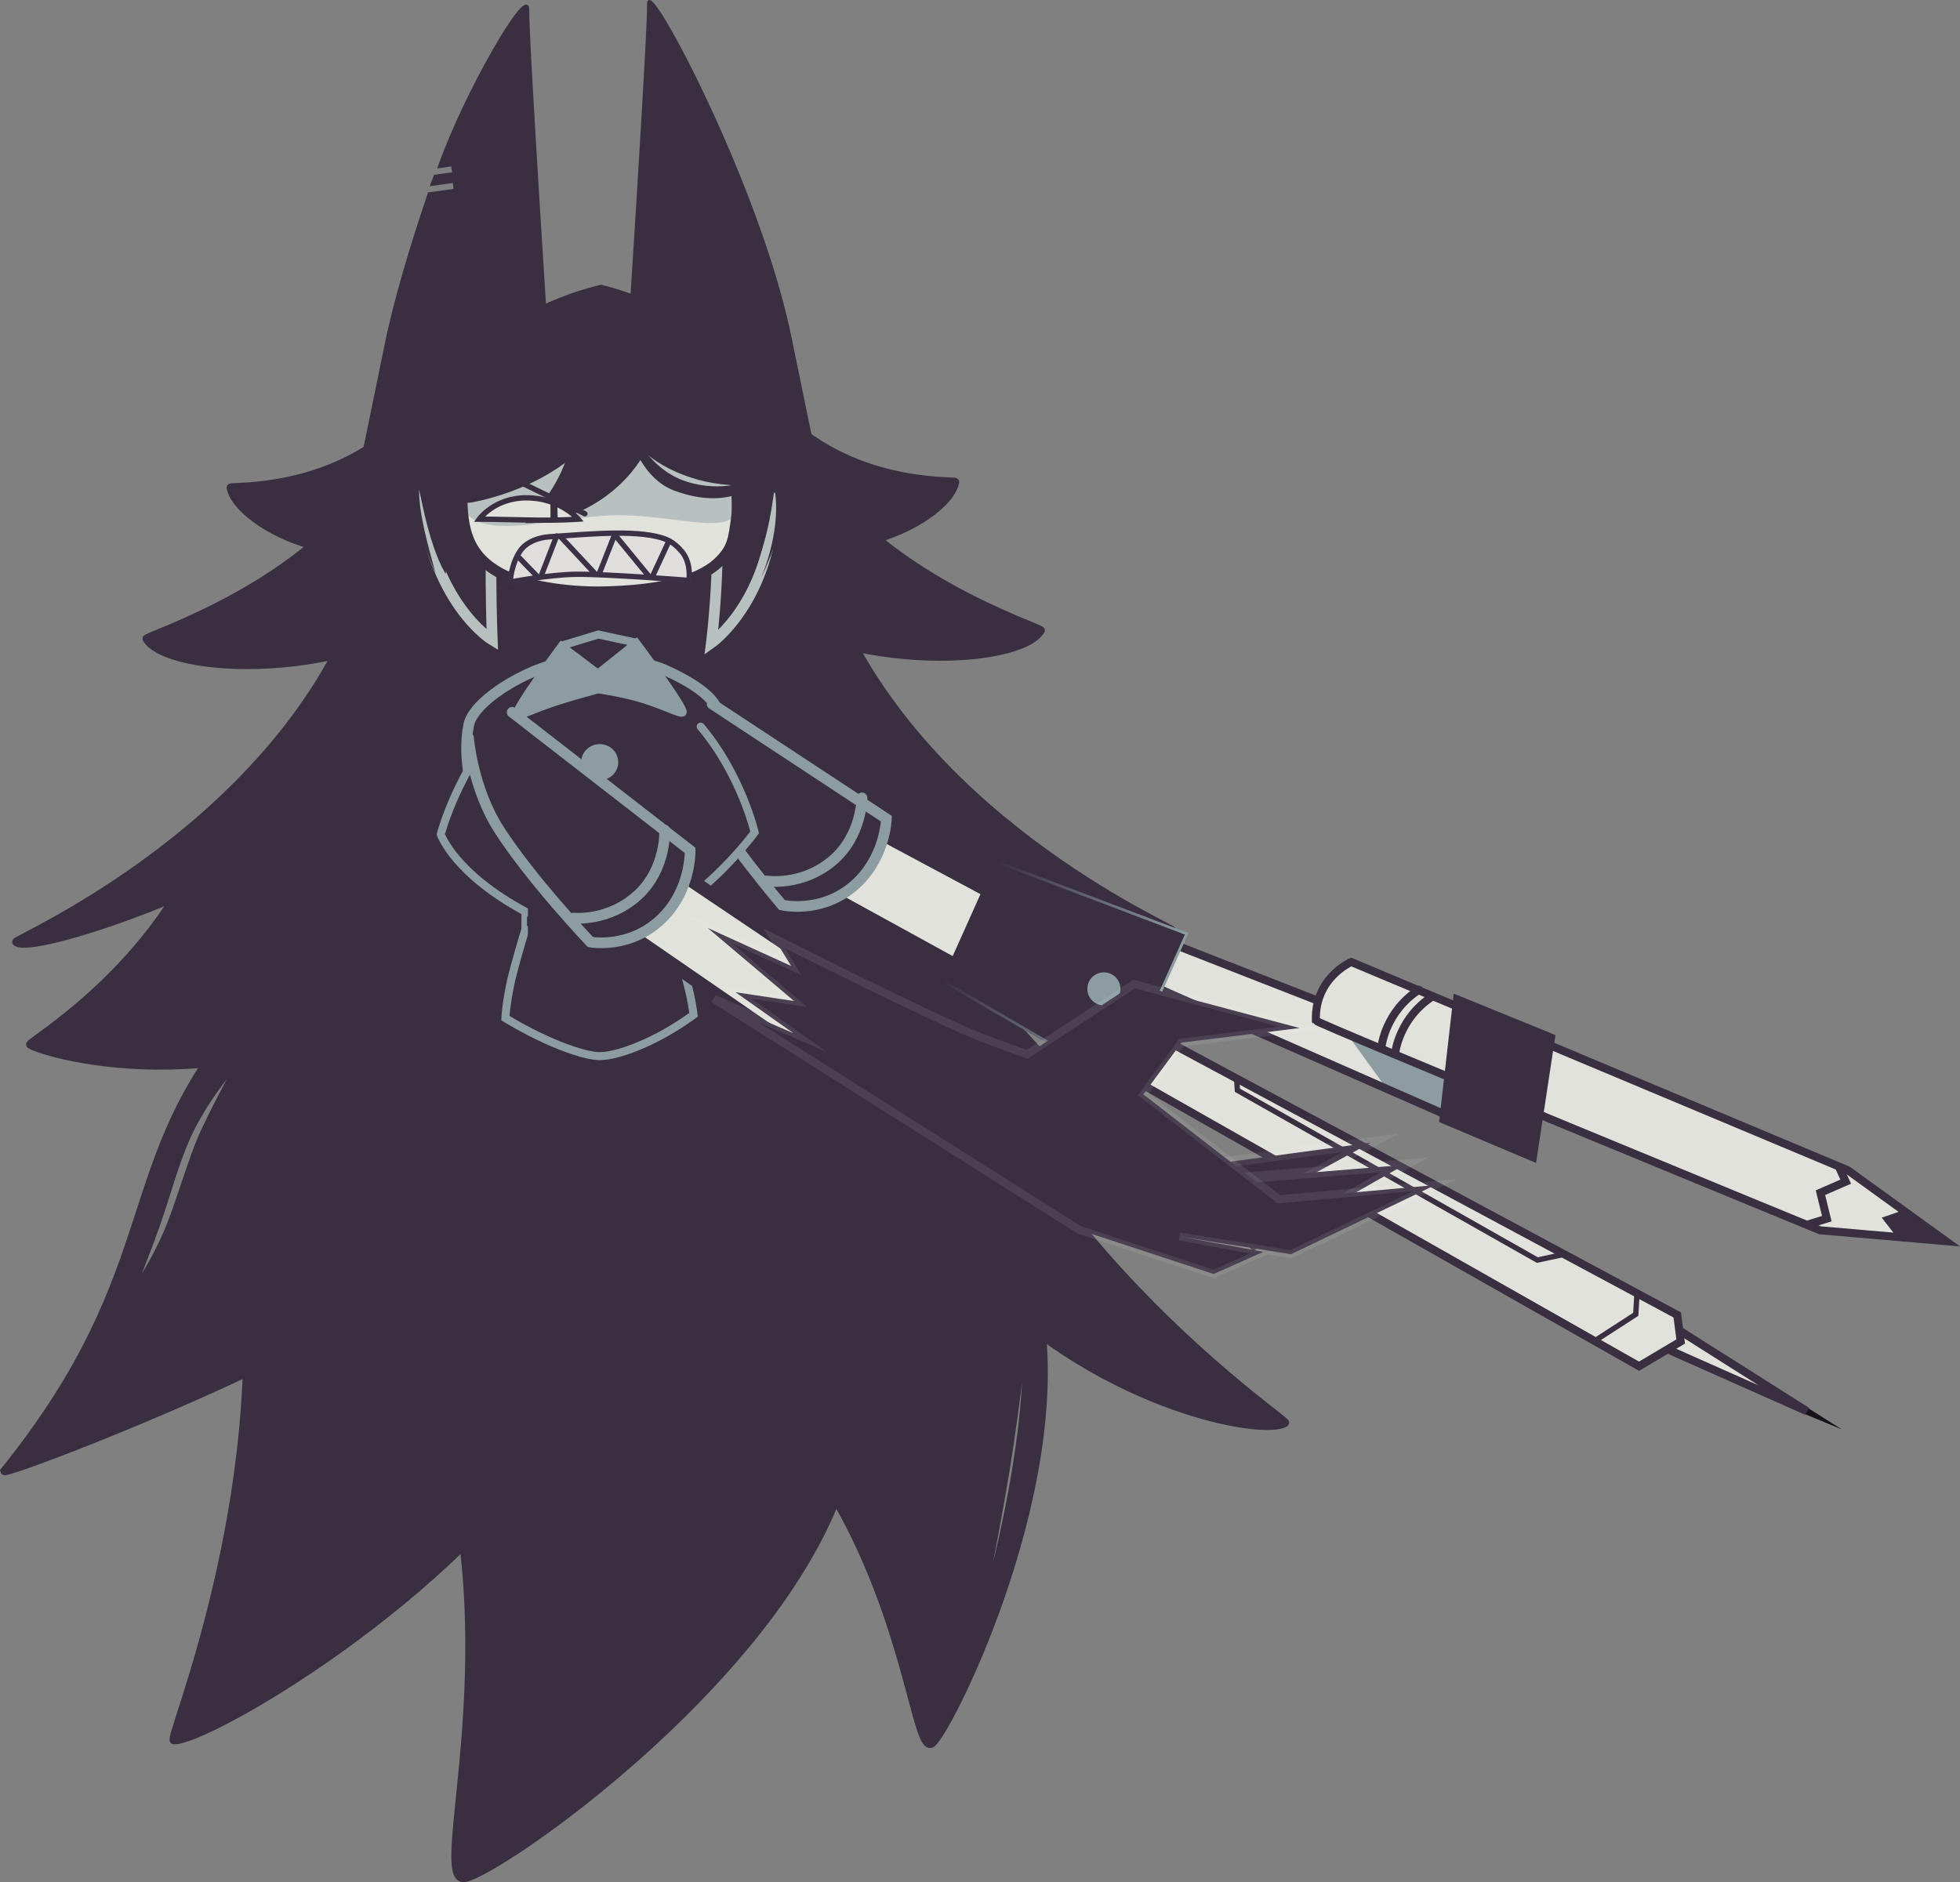 <svg version="1.1" xmlns="http://www.w3.org/2000/svg" xmlns:xlink="http://www.w3.org/1999/xlink" width="366.855" height="352.365" viewBox="0,0,366.855,352.365"><rect x="0" y="0" width="366.855" height="352.365" fill="#808080" stroke="none"/><defs><linearGradient x1="321.749" y1="241.33" x2="287.066" y2="225.786" gradientUnits="userSpaceOnUse" id="color-1"><stop offset="0" stop-color="#8c9ca0"/><stop offset="1" stop-color="#3a2f41"/></linearGradient></defs><g transform="translate(-105.926,-52.482)"><g data-paper-data="{&quot;isPaintingLayer&quot;:true}" fill-rule="nonzero" stroke-linejoin="miter" stroke-miterlimit="10" stroke-dasharray="" stroke-dashoffset="0" style="mix-blend-mode: normal"><g fill="#3a2f41" stroke="#3a2f41" stroke-linecap="butt"><path d="M268.972,188.723c5.406,46.44 51.543,78.195 50.806,78.433c-3.178,1.91 -39.028,-18.46 -56.412,-38.652c-7.036,-8.172 -40.502,-26.588 -49.371,-42.108c-7.257,-12.698 8.159,-23.107 16.078,-27.319c7.415,-3.945 35.998,4.712 38.9,29.645z" data-paper-data="{&quot;index&quot;:null}" stroke-width="1.5"/><path d="M257.054,148.956c0,12.045 -18.2,17.925 -36.46,18.754c-1.513,0.069 -3.537,-23.772 -5.021,-23.772c-4.032,0 -7.58,23.601 -11.494,23.05c-14.915,-2.101 -27.602,-8.229 -27.602,-18.56c0,-14.923 14.108,-27.706 26.136,-34.623c6.745,-3.879 14.639,-5.584 14.639,-5.584c0,0 6.605,1.475 12.291,4.607c11.781,6.489 27.487,19.306 27.487,35.336z" stroke-width="2"/><path d="M210.755,126.688c2.937,5.615 -13.982,19.172 -27.902,26.453c-13.92,7.281 -32.67,-3.1 -33.761,-9.359c-0.351,-0.443 20.065,1.22 33.726,-14.077c13.662,-15.297 25,-8.632 27.937,-3.017z" stroke-width="1.5"/><path d="M212.952,127.108c14.527,12.792 -5.306,25.663 -20.625,37.495c-20.819,16.08 -55.103,14.13 -58.971,7.469c-0.643,-0.386 31.357,-10.246 43.551,-32.185c12.193,-21.938 29.924,-18.17 36.046,-12.78z" stroke-width="1.5"/><path d="M250.988,128.645c13.662,15.297 34.078,13.633 33.726,14.077c-1.09,6.26 -19.841,16.641 -33.761,9.359c-13.92,-7.281 -30.839,-20.838 -27.902,-26.453c2.937,-5.615 14.275,-12.279 27.937,3.017z" data-paper-data="{&quot;index&quot;:null}" stroke-width="1.5"/><path d="M257.178,138.327c12.193,21.938 44.193,31.799 43.551,32.185c-3.868,6.661 -38.152,8.611 -58.971,-7.469c-15.319,-11.832 -35.153,-24.703 -20.625,-37.495c6.122,-5.39 23.852,-9.159 36.046,12.78z" data-paper-data="{&quot;index&quot;:null}" stroke-width="1.5"/><path d="M217.237,142.065c6.537,5.756 18.778,19.116 9.15,29.993c-11.768,13.294 -47.351,24.297 -55.777,30.804c-20.819,16.08 -59.078,28.493 -61.653,25.969c-0.643,-0.386 49.812,-21.764 65.108,-65.94c8.212,-23.718 37.05,-26.216 43.172,-20.826z" stroke-width="1.5"/><path d="M260.206,160.74c15.296,44.175 65.751,65.554 65.108,65.94c-2.575,2.524 -50.157,0.868 -73.126,-16.647c-8.425,-6.508 -32.536,-26.832 -44.303,-40.126c-9.628,-10.877 2.613,-24.236 9.15,-29.993c6.122,-5.39 34.959,-2.892 43.172,20.826z" data-paper-data="{&quot;index&quot;:null}" stroke-width="1.5"/><path d="M209.274,155.9c7.356,4.372 21.533,14.949 13.721,26.427c-9.548,14.029 -28.755,45.111 -36.061,52.369c-33.578,26.297 -72.429,15.302 -75.367,13.342c-0.695,-0.263 24.29,-14.668 33.219,-40.328c32.375,-22.487 57.6,-55.904 64.488,-51.81z" data-paper-data="{&quot;index&quot;:null}" stroke-width="1.5"/><path d="M276.962,216.599c9.403,61.66 70.445,101.897 69.509,102.248c-3.989,2.69 -36.453,-3.165 -59.888,-29.293c-9.484,-10.574 -68.26,-53.276 -80.491,-73.563c-10.007,-16.598 9.282,-31.171 19.25,-37.146c9.334,-5.594 46.571,4.648 51.619,37.753z" data-paper-data="{&quot;index&quot;:null}" stroke-width="1.5"/><path d="M175.616,304.797c-1.504,0.301 -7.5,-3.344 -8.931,-2.583c-24.958,13.287 -59.792,26.347 -59.948,25.664c31.065,-38.604 20.268,-57.841 45.05,-85.738c8.19,-6.243 43.043,-49.697 58.248,-57.233c12.44,-6.166 23.127,46.614 26.451,54.499c3.112,7.384 -34.161,36.401 -60.87,65.391zM129.755,295.835c0.208,0 3.816,-4.271 7.24,-11.884c2.595,-5.769 4.678,-14.169 7.434,-19.995c3.987,-8.428 7.675,-14.384 7.675,-14.612c0,0 -5.474,4.878 -10.102,13.559c-2.91,5.46 -4.606,12.366 -6.849,18.759c-2.645,7.537 -5.584,14.173 -5.398,14.173z" data-paper-data="{&quot;index&quot;:null}" stroke-width="1.5"/><path d="M299.803,294.929c7.522,33.293 -15.611,80.355 -19.329,83.821c-4.104,3.826 -4.807,-40.818 -36.785,-68.351c-25.583,-22.027 -14.378,-67.617 -1.258,-70.708c13.121,-3.09 49.849,21.944 57.372,55.237zM288.233,358.92c4.384,-9.8 11.794,-44.459 9.322,-57.606c0,0 -1.173,12.705 -3.397,26.322c-2.489,15.244 -6.054,31.571 -5.925,31.284z" stroke-width="1.5"/><path d="M262.718,332.303c-13.511,36.15 -63.5,70.691 -69.789,71.77c-6.942,1.191 9.881,-45.272 -6.884,-90.533c-13.412,-36.209 34.153,-72.883 50.396,-67.995c16.243,4.888 39.787,50.608 26.276,86.757z" stroke-width="1.5"/><path d="M211.076,319.387c-19.593,32.213 -66.725,59.247 -72.599,58.892c-1.464,0.326 18.46,-45.178 12.726,-93.042c-4.587,-38.292 40.559,-64.683 54.147,-56.287c13.588,8.397 25.319,58.223 5.726,90.436z" stroke-width="1.5"/><path d="M178.094,117.378c1.681,-8.454 4.84,-18.891 8.132,-28.636c1.393,-0.196 3.644,-0.513 4.884,-0.688l-0.225,-1.598c-0.874,0.123 -3.287,0.463 -4.161,0.586c0.117,-0.339 0.513,-1.26 0.63,-1.597c1.171,-0.165 2.491,-0.351 3.471,-0.489l-0.225,-1.598c-0.584,0.082 -1.879,0.265 -2.463,0.347c4.849,-13.806 16.761,-34.321 16.605,-29.353c-0.156,4.968 4.208,71.963 4.208,71.963c0,0 -33.481,25.294 -35.587,14.111z" data-paper-data="{&quot;index&quot;:null}" stroke-width="0.5"/><path d="M258.667,139.231c-2.106,11.183 -35.587,-14.111 -35.587,-14.111c0,0 4.364,-66.995 4.208,-71.963c-0.156,-4.968 20.996,34.613 26.647,63.026z" data-paper-data="{&quot;index&quot;:null}" stroke-width="0.5"/></g><path d="M240.966,199.72c-1.079,7.185 -7.103,18.72 -7.103,18.72l-32.335,-0.516c0,0 -10.449,-17.036 -7.861,-29.774c1.016,-5 13.19,-11.782 19.301,-11.754c3.794,0.018 10.537,-0.887 16.301,1.069c0,0 8.509,3.282 10.625,7.24c3.305,6.181 1.072,15.014 1.072,15.014z" fill="#3a2f41" stroke="#8c9ca0" stroke-width="2" stroke-linecap="round"/><g stroke-linecap="butt"><path d="M292.032,237.222l-42.898,-23.474l8.363,-12.254l38.369,20.649c0,0 3.659,6.807 2.637,8.373z" data-paper-data="{&quot;index&quot;:null}" fill="#e1e2db" stroke="none" stroke-width="0"/><path d="M264.558,213.679c-1.71,2.922 -7.351,4.76 -7.351,4.76l-8.008,-4.417l8.493,-12.888c0,0 4.724,2.633 7.228,4.125c0,0 1.348,5.499 -0.362,8.421z" data-paper-data="{&quot;index&quot;:null}" fill="#8c9ca0" stroke="none" stroke-width="0"/><path d="M249.46,213.79l8.363,-12.254l40.774,21.822c0,0 0.759,4.982 -0.525,6.952c-1.147,1.758 -6.527,6.594 -6.527,6.594z" data-paper-data="{&quot;index&quot;:null}" fill="none" stroke="#3a2f41" stroke-width="2.5"/></g><g data-paper-data="{&quot;index&quot;:null}" stroke="#8c9ca0" stroke-width="2" stroke-linecap="round"><path d="M239.22,184.282l32.61,21.464c0,0 -0.155,7.637 -6.308,12.747c-6.152,5.111 -13.235,3.412 -13.235,3.412c0,0 -10.494,-12.295 -15.982,-21.962c-4.553,-8.021 -4.346,-8.716 -4.346,-8.716" fill="#3a2f41"/><path d="M267.262,201.853c0,0 -0.033,7.184 -5.573,11.809c-5.752,4.803 -12.3,3.74 -12.3,3.74" fill="none"/></g><g><path d="M224.741,173.889c0,1.805 -4.669,5.152 -6.653,5.152c-1.983,0 -6.535,-2.994 -6.535,-4.798c0,-1.805 4.728,-2.797 6.712,-2.797c1.983,0 6.476,0.639 6.476,2.443z" fill="#3a2f41" stroke="none" stroke-width="0" stroke-linecap="butt"/><g fill="#8c9ca0" stroke="#8c9ca0" stroke-width="1.5" stroke-linecap="butt"><path d="M202.591,186.39c-0.681,-0.667 8.429,-12.942 8.429,-12.942l6.804,5.143l7.205,-5.738c0,0 9.198,12.336 8.663,13.013c-0.295,0.374 -3.529,-1.335 -7.552,-2.561c-3.701,-1.129 -8.231,-1.77 -8.231,-1.77c0,0 -4.795,1.225 -8.717,2.559c-3.587,1.22 -6.317,2.574 -6.601,2.296z"/></g><path d="M211.023,174.919l0.447,-1.696l6.453,-1.955l6.7,1.448l0.707,1.731" fill="none" stroke="#8c9ca0" stroke-width="1.5" stroke-linecap="round"/></g><g fill="#3a2f41"><path d="M231.439,218.18l-0.415,8.073c0,0 1.451,3.278 2.905,8.015c1.43,4.659 1.814,8.193 1.814,8.193c0,0 -2.979,2.227 -6.649,4.146c-3.771,1.972 -8.272,3.635 -11.02,3.589c-2.359,-0.039 -6.513,-1.506 -9.994,-3.097c-4.195,-1.917 -7.56,-4.015 -7.56,-4.015c0,0 0.177,-3.959 1.659,-9.398c1.178,-4.323 2.085,-7.208 2.085,-7.208c0,0 0.064,-8.903 0.052,-8.909" stroke="#8c9ca0" stroke-width="1.5" stroke-linecap="round"/><path d="M237.075,188.515c7.586,8.996 10.099,19.798 10.099,19.798c0,0 -6.813,9.311 -16.252,15.15l-26.314,-0.13c-13.63,-7.226 -16.184,-14.651 -16.184,-14.651c0,0 2.548,-9.916 9.805,-19.134" stroke="#8c9ca0" stroke-width="1.5" stroke-linecap="round"/><path d="M204.736,227.58v-9.585h25.905v9.585z" stroke="none" stroke-width="0" stroke-linecap="butt"/></g><path d="M222.142,195.171c0,2.146 -1.776,3.886 -3.967,3.886c-2.191,0 -3.967,-1.74 -3.967,-3.886c0,-2.146 1.776,-3.886 3.967,-3.886c2.191,0 3.967,1.74 3.967,3.886z" fill="#8c9ca0" stroke="#3a2f41" stroke-width="1" stroke-linecap="butt"/><path d="M222.304,205.695c0,2.146 -1.776,3.886 -3.967,3.886c-2.191,0 -3.967,-1.74 -3.967,-3.886c0,-2.146 1.776,-3.886 3.967,-3.886c2.191,0 3.967,1.74 3.967,3.886z" fill="#8c9ca0" stroke="#3a2f41" stroke-width="1" stroke-linecap="butt"/><path d="M254.374,142.576c0,10.878 -16.437,16.188 -32.928,16.937c-1.366,0.062 -3.194,-21.47 -4.534,-21.47c-3.641,0 -6.846,21.315 -10.381,20.817c-13.471,-1.898 -24.928,-7.432 -24.928,-16.762c0,-13.477 12.742,-25.023 23.605,-31.269c6.092,-3.503 13.221,-5.043 13.221,-5.043c0,0 5.965,1.332 11.1,4.161c10.64,5.861 24.825,17.436 24.825,31.913z" fill="#3a2f41" stroke="none" stroke-width="0" stroke-linecap="butt"/><path d="M250.842,145.705c-0.508,19.209 -11.768,27.151 -11.768,27.151c0,0 2.156,-16.799 0.553,-31.147" data-paper-data="{&quot;index&quot;:null}" fill="#3a2f41" stroke="#b8c1c0" stroke-width="2" stroke-linecap="round"/><path d="M246.098,160.893c-1.75,2.8 4.064,-25.135 4.607,-25.221c0.69,-0.11 1.893,3.395 2.687,7.827c0.793,4.433 -5.021,17.436 -4.884,16.834c2.18,-5.323 3.216,-11.592 2.423,-16.024c-0.17,-0.949 -0.871,10.248 -4.832,16.584z" data-paper-data="{&quot;index&quot;:null}" fill="#3a2f41" stroke="none" stroke-width="0" stroke-linecap="butt"/><path d="M198.563,140.712c-1.292,12.179 -0.5,31.599 -0.5,31.599c0,0 -11.527,-6.902 -13.553,-28.411" fill="#3a2f41" stroke="#b8c1c0" stroke-width="2" stroke-linecap="round"/><path d="M184.366,144.302c0,4.429 1.666,10.33 3.044,15.358c0.154,0.564 -4.668,-10.93 -4.668,-15.358c0,-4.429 0.363,-8.019 0.812,-8.019c0.352,0 7.057,25.844 5.635,23.394c-3.217,-5.544 -4.824,-16.323 -4.824,-15.375z" fill="#3a2f41" stroke="none" stroke-width="0" stroke-linecap="butt"/><g stroke-linecap="butt"><path d="M243.358,145.198c0,5.29 -0.391,10.009 -4.56,13.424c-4.052,3.319 -11.417,4.465 -20.696,4.644c-9.236,0.178 -17.168,-1.933 -21.245,-5.39c-4.125,-3.497 -4.671,-7.432 -4.671,-12.678c0,-10.432 7.785,-23.683 29.256,-23.108c14.124,0.378 21.915,12.676 21.915,23.108z" fill="#e1e2db" stroke="none" stroke-width="0"/><path d="M244.167,147.087c-0.486,6.223 -11.251,1.767 -22.839,1.849c-11.585,0.083 -29.142,6.478 -29.142,-3.954c0,-10.432 7.785,-23.683 29.256,-23.108c14.124,0.378 22.725,12.514 22.725,22.946z" fill="#b8c1c0" stroke="none" stroke-width="0"/><path d="M225.661,122.539c10.086,2.04 16.422,7.632 17.667,17.017c0.316,2.382 0.79,7.323 0.428,9.91c-0.525,3.752 -0.596,5.731 -3.43,8.362c-3.999,3.711 -11.782,5.248 -21.677,5.439c-6.836,0.132 -14.635,-1.203 -18.565,-3.199c-6.751,-3.429 -7.68,-8.599 -7.68,-15.192c0,-8.855 5.609,-19.417 20.435,-22.154" fill="none" stroke="#3a2f41" stroke-width="2"/></g><path d="M252.532,138.8c-2.525,1.525 -4.035,4.382 -7.151,4.512c-7.801,0.326 -15.983,-2.8 -20.402,-7.707c-6.232,-6.363 -4.925,-17.823 -2.645,-20.141c2.315,-2.353 10.582,0.427 17.087,6.827z" data-paper-data="{&quot;index&quot;:null}" fill="#3a2f41" stroke="none" stroke-width="0" stroke-linecap="butt"/><path d="M223.386,117.712c2.577,4.341 -4.195,15.314 -13.42,20.789c-3.641,2.161 -11.293,4.425 -12.324,5.086c-0.858,0.55 -6.5,2.096 -6.016,3.434c1.35,3.731 -2.764,-4.698 -4.019,-6.811c-2.577,-4.341 2.813,-12.299 12.038,-17.774c9.225,-5.475 21.165,-9.065 23.741,-4.724z" fill="#3a2f41" stroke="none" stroke-width="0" stroke-linecap="butt"/><g stroke-linecap="butt"><path d="M253.964,248.338l-40.31,-27.684l9.557,-11.347l36.089,24.416c0,0 2.953,7.142 1.779,8.597z" data-paper-data="{&quot;index&quot;:null}" fill="#e1e2db" stroke="none" stroke-width="0"/><path d="M229.006,222.142c-1.996,2.734 -7.793,3.994 -7.793,3.994l-7.521,-5.203l9.75,-11.965c0,0 4.434,3.096 6.774,4.833c0,0 0.786,5.607 -1.21,8.341z" data-paper-data="{&quot;index&quot;:null}" fill="#8c9ca0" stroke="none" stroke-width="0"/><path d="M213.974,220.729l9.557,-11.347l38.364,25.825c0,0 0.253,5.033 -1.224,6.863c-1.319,1.634 -7.159,5.901 -7.159,5.901z" data-paper-data="{&quot;index&quot;:null}" fill="none" stroke="#3a2f41" stroke-width="2.5"/></g><path d="M228.698,131.777c-2.227,10.243 -13.301,18.829 -24.432,18.639c-0.245,-0.018 8.939,-8.169 8.939,-19.207c0,-7.314 4.759,-12.675 8.286,-12.675c3.472,0 7,5.276 7.088,12.431c0.001,0.114 0.144,0.7 0.119,0.812z" data-paper-data="{&quot;index&quot;:null}" fill="#3a2f41" stroke="none" stroke-width="0" stroke-linecap="butt"/><path d="M218.583,131.96c-7.143,10.863 -21.225,14.032 -24.425,14.587c-3.2,0.555 -2.51,-2.579 -2.653,-3.403c-0.143,-0.825 2.174,-10.038 5.374,-10.593c3.2,-0.555 21.561,-1.415 21.704,-0.59z" fill="#3a2f41" stroke="none" stroke-width="0" stroke-linecap="butt"/><g data-paper-data="{&quot;index&quot;:null}" stroke="#8c9ca0" stroke-width="2" stroke-linecap="round"><path d="M201.789,185.831l33.308,25.846c0,0 0.248,7.634 -5.626,13.062c-5.874,5.428 -13.036,4.106 -13.036,4.106c0,0 -11.129,-11.724 -17.119,-21.087c-4.97,-7.769 -5.697,-17.161 -5.697,-17.161" fill="#3a2f41"/><path d="M230.33,207.888c0,0 0.346,7.175 -4.941,12.087c-5.49,5.1 -12.085,4.385 -12.085,4.385" fill="none"/></g><path d="M248.398,142.168c0,0 -5.005,6.376 -16.342,2.133c-6.052,-2.265 -8.916,-10.418 -8.916,-14.06c0,0 2.868,9.811 11.46,12.459c6.505,2.005 11.567,-0.164 13.171,-0.756c0.339,-0.125 0.626,0.224 0.626,0.224z" fill="#3a2f41" stroke="none" stroke-width="0" stroke-linecap="butt"/><g><g stroke-linecap="butt"><path d="M318.661,235.559l2.839,-8.085l72.217,28.223l-5.073,10.622z" fill="#e1e2db" stroke="none" stroke-width="0"/><path d="M353.588,239.885l40.129,15.812l-5.073,10.622l-23.344,-10.261z" fill="#8c9ca0" stroke="none" stroke-width="0"/><path d="M318.926,235.858l2.839,-8.085l72.217,28.223l-5.073,10.622z" fill="none" stroke="#3a2f41" stroke-width="1.5"/></g><g stroke="#3a2f41" stroke-width="1.5"><path d="M352.218,243.543c-0.249,-8.01 6.614,-10.968 6.614,-10.968l92.952,38.987l18.361,13.279l-23.554,-2.038c0,0 -94.359,-38.785 -94.373,-39.26z" fill="#e1e2db" stroke-linecap="butt"/><path d="M461.601,283.682l-2.232,-2.876l3.384,-1.167l5.891,4.536z" fill="#3a2f41" stroke-linecap="round"/><path d="M364.534,248.267c0,0 0.734,-6.459 6.986,-10.489" fill="none" stroke-linecap="round"/><path d="M367.084,249.499c0,0 0.734,-6.459 6.986,-10.489" fill="none" stroke-linecap="round"/><path d="M450.299,271.306l1.09,2.397l-4.727,2.059l1.189,4.864l-3.547,1.099" fill="none" stroke-linecap="round"/></g><path d="M376.09,262.061l2.567,-22.495l17.575,7.16l-3.398,22.403z" fill="#3a2f41" stroke="#3a2f41" stroke-width="1.5" stroke-linecap="butt"/><g><g><path d="M415.45,303.931l2.214,-4.013l26.471,16.757z" fill="#e1e2db" stroke="#3a2f41" stroke-width="1.5" stroke-linecap="butt"/><path d="M444.438,316.148l6.228,3.93l-6.826,-2.828z" fill="#16121a" stroke="#16121a" stroke-width="0" stroke-linecap="round"/></g><path d="M312.803,251.601l4.427,-8.026l102.627,55.072l0.643,4.973l-7.789,4.632z" fill="#e1e2db" stroke="#3a2f41" stroke-width="1.5" stroke-linecap="butt"/><path d="M412.338,294.363l-0.249,4.173l-7.021,4.542" fill="none" stroke="#3a2f41" stroke-width="1" stroke-linecap="round"/><path d="M399.032,287.228l-5.356,1.151l-56.149,-31.794l-0.147,-2.339" fill="none" stroke="#3a2f41" stroke-width="1" stroke-linecap="round"/></g><g stroke-linecap="butt"><path d="M328.038,227.297l-12.579,28.066l-33.047,-19.195l10.022,-22.361z" fill="#3a2f41" stroke="url(#color-1)" stroke-width="0.5"/><path d="M314.824,235.521c1.153,1.262 1.064,3.22 -0.198,4.372c-1.262,1.153 -3.22,1.064 -4.372,-0.198c-1.153,-1.262 -1.064,-3.22 0.198,-4.372c1.262,-1.153 3.22,-1.064 4.372,0.198z" fill="#8c9ca0" stroke="none" stroke-width="0"/></g></g><g stroke="#3a2f41" stroke-linecap="butt"><path d="M204.451,145.678c6.337,0.003 9.701,3.999 9.701,3.999c0,0 -3.917,0.292 -9.686,0.149c-5.126,-0.127 -8.839,-0.153 -8.839,-0.153c0,0 2.843,-3.997 8.824,-3.995z" fill="#e1e2db" stroke-width="1"/><g fill="#3a2f41" stroke-width="0.5"><path d="M209.219,149.789l-0.029,-3.178l0.775,-0.019l0.113,3.264z"/></g></g><path d="M203.371,142.801l12.026,5.857" fill="none" stroke="#3a2f41" stroke-width="1" stroke-linecap="round"/><g data-paper-data="{&quot;index&quot;:null}" fill="#3a2f41"><path d="M320.144,272.137l42.336,-5.735l-27.067,14.791z" stroke-opacity="0.077" stroke="#ffffff" stroke-width="2" stroke-linecap="round"/><path d="M328.121,273.896l40.647,-3.335l-28.319,16.109z" stroke-opacity="0.085" stroke="#ffffff" stroke-width="2" stroke-linecap="round"/><path d="M254.442,245.908l-10.848,-7.668l10.963,1.642l-16.177,-13.683l15.624,7.123l-3.174,-5.169c0,0 30.219,15.225 38.43,18.413c5.263,2.043 8.934,3.291 8.934,3.291l19.987,-13.157l31.002,8.242l-22.101,2.723l-7.16,9.69l25.371,19.642l29.27,-2.665l-27.007,12.956l-20.869,-3.328l15.717,2.874l-9.324,4.149l-25.169,-8.267l-68.396,-43.244z" stroke-opacity="0.083" stroke="#ffffff" stroke-width="1.5" stroke-linecap="butt"/></g><g data-paper-data="{&quot;index&quot;:null}" stroke="#3b3045" stroke-width="1"><path d="M213.841,159.993c-5.216,0.049 -12.448,1.463 -12.448,1.463c0,0 0.219,-3.523 1.981,-5.952c1.149,-1.584 3.303,-2.392 5.398,-2.534c7.808,-0.529 17.374,-1.477 22.111,0.61c1.058,0.466 2.127,1.489 2.756,2.272c1.731,2.16 1.236,5.287 1.236,5.287c0,0 -15.166,-1.201 -21.033,-1.145z" fill="#e0dedc" stroke-linecap="butt"/><path d="M203.015,156.814l3.363,3.468" fill="none" stroke-linecap="round"/><path d="M210.118,152.823l-2.854,7.365" fill="none" stroke-linecap="round"/><path d="M210.884,152.997l6.49,6.962" fill="none" stroke-linecap="round"/><path d="M218.055,159.959l2.856,-7.228" fill="none" stroke-linecap="round"/><path d="M221.348,153.018l6.169,7.511" fill="none" stroke-linecap="round"/><path d="M228.094,160.301l2.988,-6.436" fill="none" stroke-linecap="round"/></g></g></g></svg>
